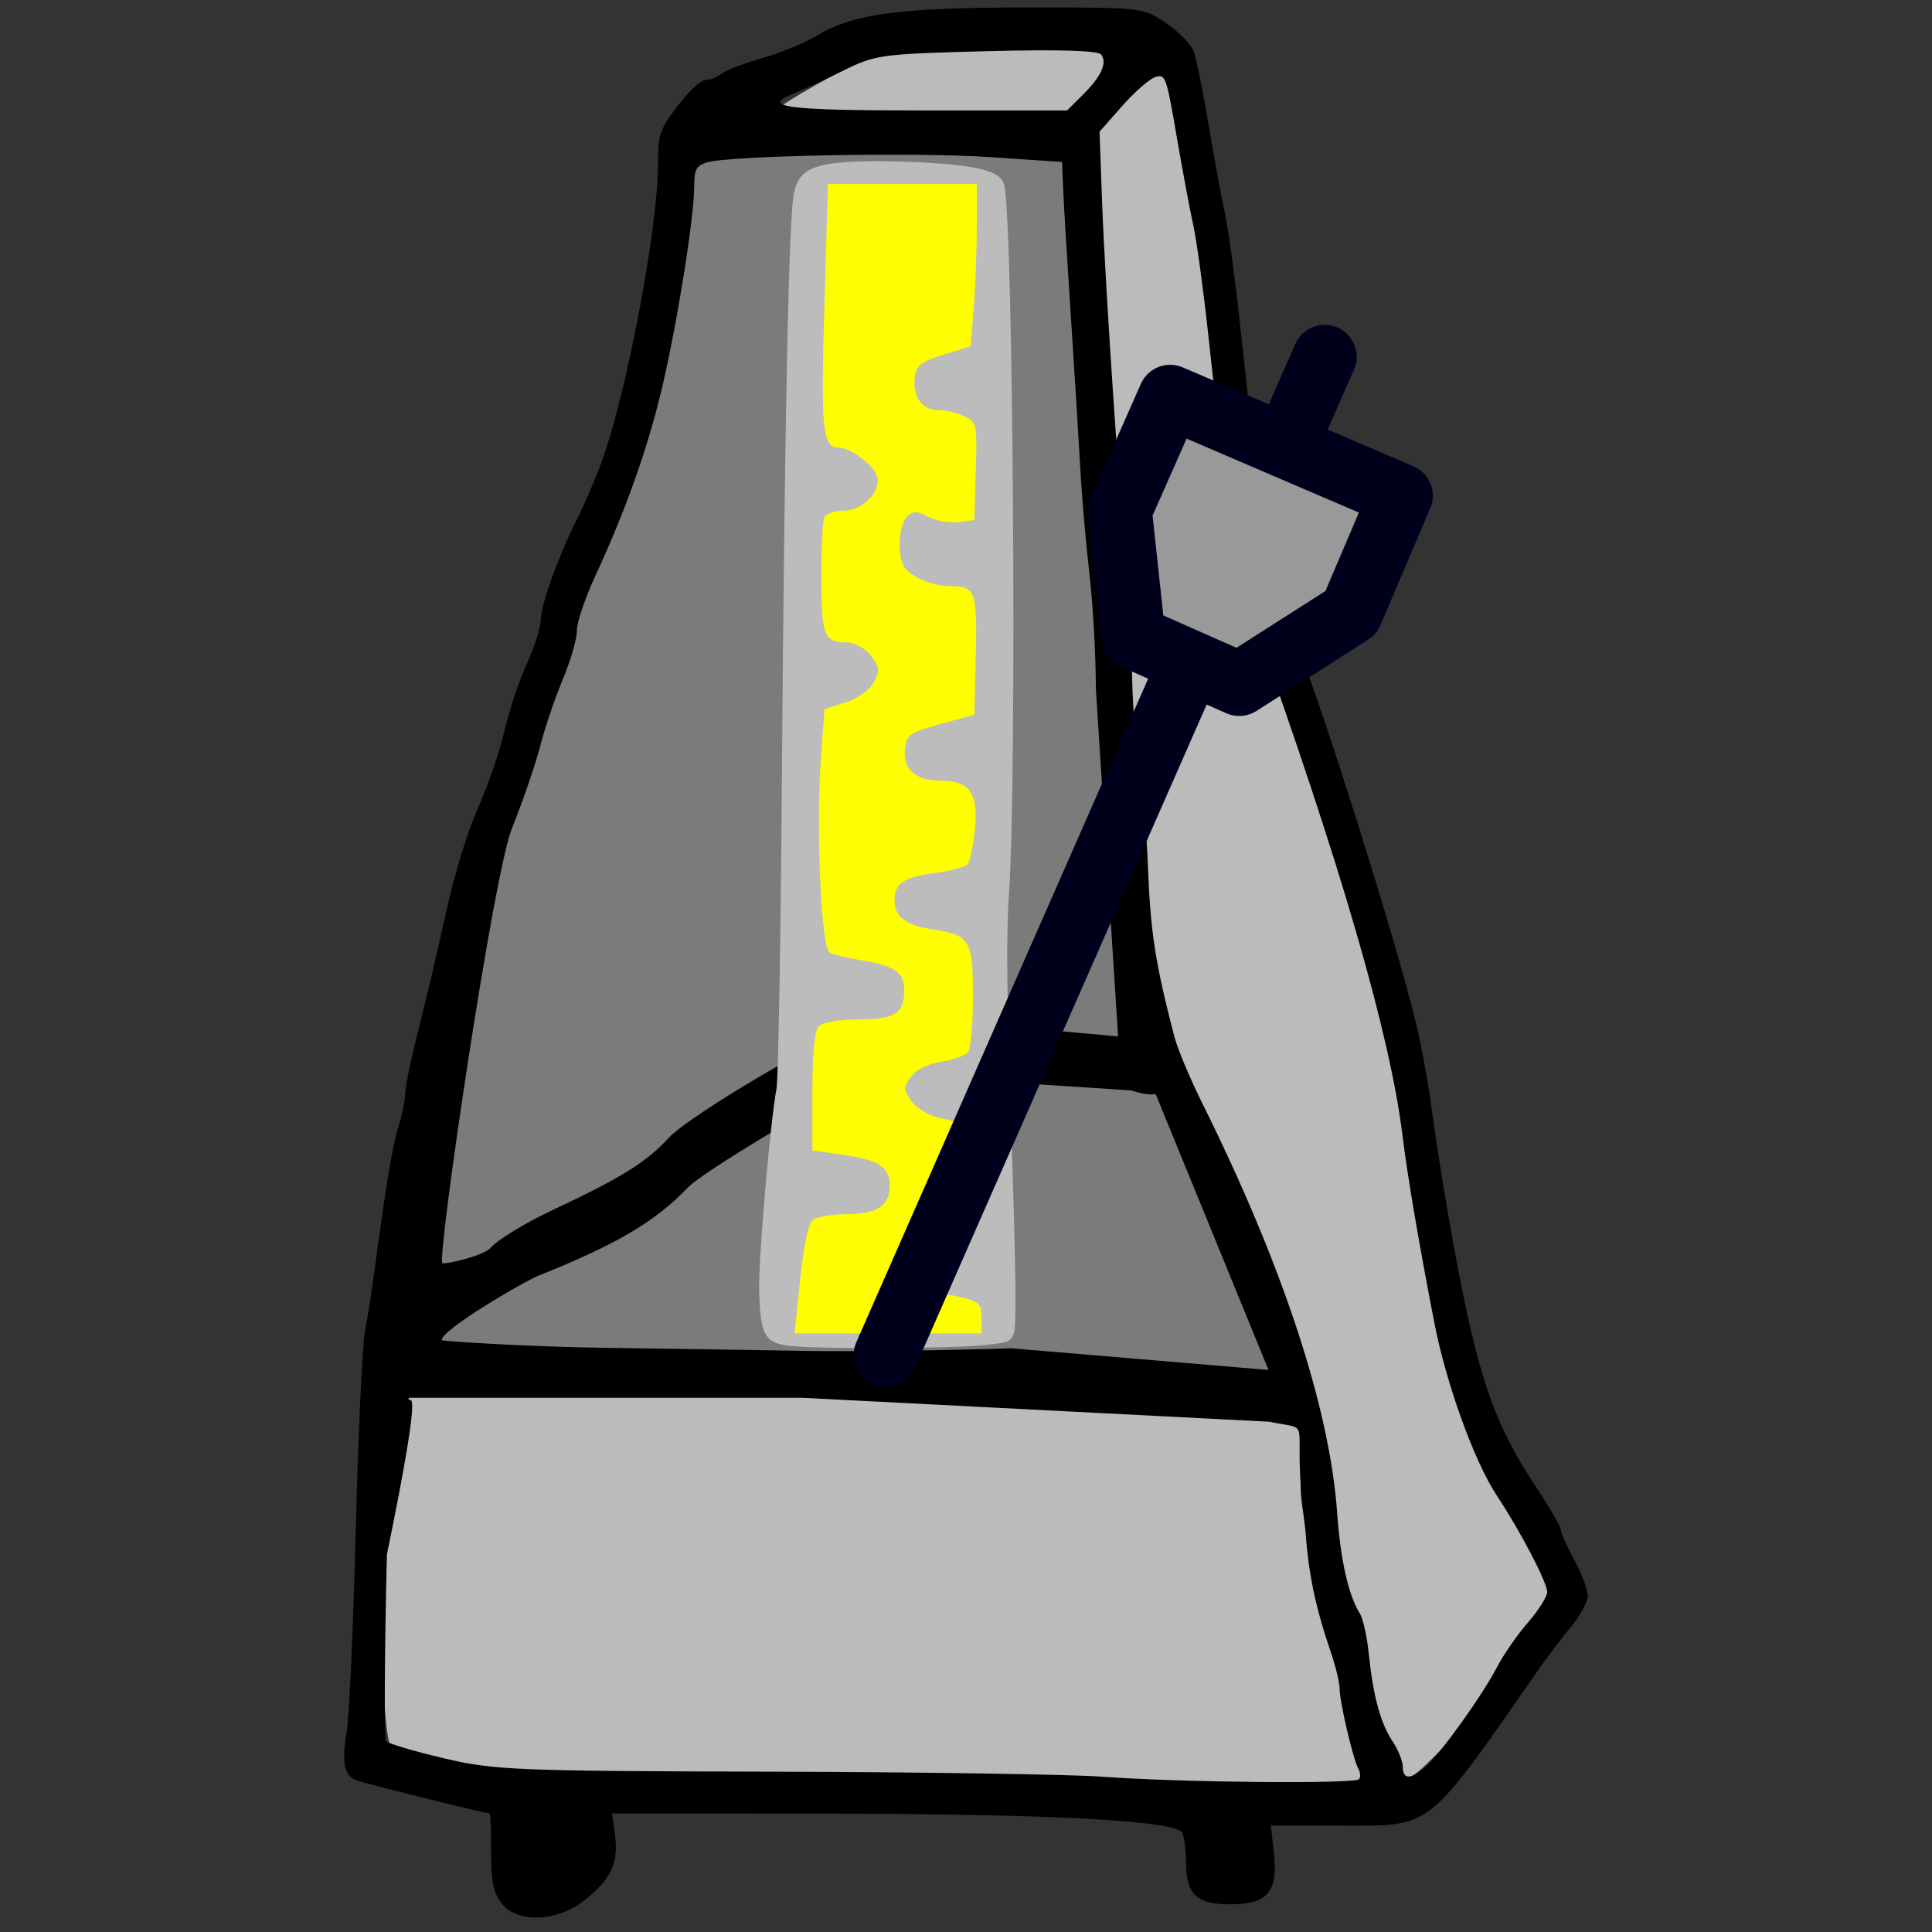 <?xml version="1.0" encoding="UTF-8" standalone="no"?>
<!-- Created with Inkscape (http://www.inkscape.org/) -->

<svg
   xmlns:dc="http://purl.org/dc/elements/1.1/"
   xmlns:cc="http://creativecommons.org/ns#"
   xmlns:rdf="http://www.w3.org/1999/02/22-rdf-syntax-ns#"
   xmlns:svg="http://www.w3.org/2000/svg"
   xmlns="http://www.w3.org/2000/svg"
   xmlns:sodipodi="http://sodipodi.sourceforge.net/DTD/sodipodi-0.dtd"
   xmlns:inkscape="http://www.inkscape.org/namespaces/inkscape"
   width="151.016mm"
   height="151.016mm"
   viewBox="0 0 151.016 151.016"
   version="1.1"
   id="svg8"
   inkscape:version="0.92.4 5da689c313, 2019-01-14"
   sodipodi:docname="icon.svg"
   inkscape:export-filename="../Images/metronomek.png"
   inkscape:export-xdpi="86.120003"
   inkscape:export-ydpi="86.120003">
  <rect x="0" y="0" width="151.016" height="151.016" fill="#333333" stroke="none"/>
  <defs
     id="defs2" />
  <sodipodi:namedview
     id="base"
     pagecolor="#ffffff"
     bordercolor="#666666"
     borderopacity="1.0"
     inkscape:pageopacity="0.0"
     inkscape:pageshadow="2"
     inkscape:zoom="0.7"
     inkscape:cx="337.13514"
     inkscape:cy="322.58822"
     inkscape:document-units="mm"
     inkscape:current-layer="layer1"
     showgrid="false"
     fit-margin-top="0"
     fit-margin-left="0"
     fit-margin-right="0"
     fit-margin-bottom="0"
     inkscape:window-width="1920"
     inkscape:window-height="1043"
     inkscape:window-x="0"
     inkscape:window-y="0"
     inkscape:window-maximized="1"
     showguides="true"
     inkscape:guide-bbox="true">
    <sodipodi:guide
       position="39.688,99.219"
       orientation="1,0"
       id="guide822"
       inkscape:locked="false" />
    <sodipodi:guide
       position="-48.57,65.579"
       orientation="0,1"
       id="guide824"
       inkscape:locked="false" />
    <sodipodi:guide
       position="-48.759,133.804"
       orientation="0,1"
       id="guide826"
       inkscape:locked="false" />
  </sodipodi:namedview>
  <g
     inkscape:label="Layer 1"
     inkscape:groupmode="layer"
     id="layer1"
     transform="translate(55.615,-154.071)">
    <path
       style="opacity:0.99;fill:#bdbdbd;fill-opacity:0.992;fill-rule:nonzero;stroke:none;stroke-width:11.829;stroke-linecap:round;stroke-linejoin:round;stroke-miterlimit:10;stroke-dasharray:none;stroke-dashoffset:0;stroke-opacity:1;paint-order:normal"
       d="m 9.336,163.342 c -1.348,-0.085 -3.947,-0.705 -4.042,-0.801 -0.174,-0.176 5.571,-3.458 7.562,-4.192 1.271,-0.469 7.359,-0.87 13.379,-0.882 5.896,-0.012 6.916,2.669 3.602,4.853 l -1.124,1.27 -8.463,-0.047 c -4.655,-0.026 -9.566,-0.116 -10.914,-0.2 z"
       id="path4599"
       inkscape:connector-curvature="0"
       sodipodi:nodetypes="scssscss" />
    <path
       style="opacity:0.99;fill:#bdbdbd;fill-opacity:1;fill-rule:nonzero;stroke:none;stroke-width:8.364;stroke-linecap:round;stroke-linejoin:round;stroke-miterlimit:10;stroke-dasharray:none;stroke-dashoffset:0;stroke-opacity:1;paint-order:normal"
       d="m 53.775,293.017 c -0.069,-0.069 -0.125,-0.303 -0.124,-0.52 10e-4,-0.217 -0.38,-1.159 -0.846,-2.095 -0.992,-1.99 -1.285,-3.059 -1.786,-6.52 -0.27,-1.868 -0.522,-2.887 -0.94,-3.805 -0.709,-1.556 -1.226,-4.101 -1.611,-7.928 -0.749,-7.443 -3.033,-16.118 -7.615,-26.461 -0.783,-1.768 -1.912,-4.192 -2.509,-5.387 -2.847,-5.702 -4.119,-10.843 -4.535,-18.332 -0.222,-3.989 -0.462,-6.719 -0.861,-9.8 -0.153,-1.181 -0.362,-4.54 -0.464,-7.465 -0.102,-2.925 -0.27,-5.999 -0.372,-6.831 -0.569,-4.638 -2.081,-29.103 -2.084,-33.533 l -0.001,-1.254 1.728,-1.826 c 0.95,-1.004 2.515,-1.959 2.831,-2.122 0.527,-0.272 0.592,-0.271 0.806,0.022 0.128,0.175 0.372,1.099 0.543,2.054 0.171,0.955 0.689,3.777 1.151,6.271 1.047,5.65 1.192,7.224 2.258,16.782 1.446,12.964 1.543,13.429 4.614,22.258 6.243,17.947 9.409,27.279 10.812,36.729 0.797,5.365 2.017,12.556 2.709,15.474 0.594,2.505 2.118,8.052 3.08,10.13 0.385,0.832 1.136,2.207 1.67,3.056 1.331,2.12 2.725,4.672 3.242,5.936 0.52,1.27 0.487,1.359 -1.375,3.715 -0.677,0.856 -1.823,2.557 -2.547,3.78 -1.573,2.656 -5.572,6.646 -6.452,7.317 -0.625,0.477 -1.076,0.598 -1.319,0.355 z"
       id="path4561"
       inkscape:connector-curvature="0"
       sodipodi:nodetypes="ccsccsssssssccsccscssssccccsscc" />
    <path
       style="opacity:0.99;fill:#7c7c7c;fill-opacity:1;fill-rule:nonzero;stroke:none;stroke-width:8.364;stroke-linecap:round;stroke-linejoin:round;stroke-miterlimit:10;stroke-dasharray:none;stroke-dashoffset:0;stroke-opacity:1;paint-order:normal"
       d="m -7.106,259.322 c -1.246,1.515 -15.162,0.636 -15.162,0.387 0,-0.295 3.025,-5.574 4.205,-6.733 1.055,-1.036 2.573,-1.164 4.909,-2.184 4.5,-1.964 6.845,-3.39 9.166,-5.575 1.28,-1.204 3.44,-2.651 7.749,-5.189 1.819,-1.071 3.484,-2.056 3.7,-2.187 0.216,-0.132 0.476,-0.523 0.576,-0.87 l 0.183,-0.631 2.164,0.054 c 8.373,0.208 22.171,1.451 23.468,1.601 l 1.536,0.116 0.113,0.967 c 0.062,0.532 5.079,5.863 5.188,8.253 0.229,5.049 2.916,12.317 3.662,15.545 0.302,1.305 -4.474,-1.359 -4.406,-0.928 l -0.137,0.188 -4.541,-0.42 c -8.95,0.46 -51.474,12.774 -43.175,-1.057 z"
       id="path4565"
       inkscape:connector-curvature="0"
       sodipodi:nodetypes="cssssscccssccsccccsc" />
    <path
       style="opacity:0.99;fill:#bdbdbd;fill-opacity:1;fill-rule:nonzero;stroke:none;stroke-width:8.364;stroke-linecap:round;stroke-linejoin:round;stroke-miterlimit:10;stroke-dasharray:none;stroke-dashoffset:0;stroke-opacity:1;paint-order:normal"
       d="m 36.645,293.534 c -2.027,-0.075 -6.194,-0.226 -9.26,-0.336 -3.066,-0.109 -13.229,-0.25 -22.584,-0.313 -17.825,-0.12 -21.749,-0.255 -24.595,-0.848 -2.22,-0.463 -4.952,-1.255 -5.287,-1.533 -0.325,-0.269 -0.873,-5.068 -0.603,-15.687 0.314,-12.34 -0.571,5.033 0.471,-0.983 0.252,-1.455 0.592,-3.666 0.755,-4.914 0.399,-3.046 0.595,-5.108 1.177,-7.059 l 0.493,-1.654 28.895,0.048 31.389,2.694 6.849,1.101 c 6.368,1.024 0.087,1.793 2.128,9.161 0.274,3.022 2.211,5.533 3.067,8.26 0.375,1.195 0.087,4.38 0.339,5.783 0.252,1.403 1.34,3.554 1.601,4.453 0.261,0.899 -0.837,1.348 -0.808,1.488 0.038,0.181 -0.274,0.29 -1.08,0.376 -1.46,0.157 -8.222,0.137 -12.946,-0.039 z"
       id="path4559"
       inkscape:connector-curvature="0"
       sodipodi:nodetypes="cssscsssscccscsscccsc" />
    <path
       style="opacity:0.99;fill:#7c7c7c;fill-opacity:1;fill-rule:nonzero;stroke:none;stroke-width:8.364;stroke-linecap:round;stroke-linejoin:round;stroke-miterlimit:10;stroke-dasharray:none;stroke-dashoffset:0;stroke-opacity:1;paint-order:normal"
       d="m -22.181,253.302 c 0.072,-0.543 -0.201,-4.514 0.202,-6.076 0.704,-2.731 5.386,-27.909 7.086,-32.636 0.429,-1.192 0.702,-2.522 1.07,-3.764 0.368,-1.242 1.078,-2.384 1.579,-3.693 0.501,-1.309 1.385,-3.972 1.503,-4.646 0.3,-1.718 0.558,-2.082 1.853,-5.006 1.544,-3.487 2.655,-7.108 3.555,-10.185 1.327,-4.538 3.083,-14.417 3.331,-18.489 0.143,-2.353 1.051,-2.761 2.706,-3.001 2.107,-0.306 19.523,-1.332 23.241,-0.317 l 4.81,0.832 0.634,2.526 c 0.073,0.468 -1.05,5.734 -0.621,12.854 0.428,7.12 1.418,14.382 1.622,16.253 0.232,2.13 -0.526,5.178 0.013,8.676 l 1.862,30.437 -3.919,-1.395 c -5.543,-1.973 -13.363,-0.559 -17.389,0.043 -1.893,0.283 -2.934,0.886 -7.116,3.37 -3.728,2.214 -5.611,3.927 -7.049,5.278 -1.692,1.589 -3.55,2.706 -7.715,4.789 -3.893,1.947 -9.343,5.219 -10.52,6.296 -0.439,0.402 3.197,-2.895 3.129,-2.895 -0.068,0 -3.271,1.694 -3.199,1.151 z"
       id="path4563"
       inkscape:connector-curvature="0"
       sodipodi:nodetypes="ccsscccssssccssscssscssscc" />
    <path
       inkscape:connector-curvature="0"
       id="path866-6-3"
       d="m -16.461,302.775 c -0.617,-0.882 -0.767,-1.67 -0.767,-4.027 0,-1.612 -0.048,-2.93 -0.106,-2.93 -0.369,0 -9.962,-2.386 -10.48,-2.607 -0.914,-0.39 -1.099,-1.414 -0.693,-3.845 0.196,-1.173 0.512,-8.249 0.703,-15.723 0.191,-7.475 0.512,-14.443 0.712,-15.485 0.201,-1.042 0.507,-2.961 0.681,-4.263 0.961,-7.189 1.454,-10.175 1.939,-11.734 0.297,-0.955 0.54,-2.153 0.54,-2.662 0,-0.509 0.48,-2.808 1.067,-5.108 0.587,-2.3 1.553,-6.41 2.148,-9.132 0.625,-2.863 1.668,-6.258 2.474,-8.051 0.766,-1.706 1.693,-4.405 2.059,-5.999 0.367,-1.594 1.155,-3.963 1.751,-5.265 0.597,-1.302 1.085,-2.83 1.085,-3.396 0,-1.171 1.395,-5.059 2.822,-7.867 0.53,-1.042 1.363,-2.961 1.851,-4.263 1.991,-5.313 4.496,-18.459 4.502,-23.618 0.002,-2.245 0.122,-2.594 1.529,-4.449 0.84,-1.107 1.801,-2.013 2.137,-2.013 0.336,0 0.945,-0.241 1.355,-0.535 0.409,-0.294 1.847,-0.841 3.195,-1.216 1.348,-0.375 3.317,-1.195 4.375,-1.824 2.753,-1.635 6.47,-2.11 16.496,-2.11 8.808,0 8.827,0.003 10.641,1.235 1,0.679 1.973,1.692 2.163,2.25 0.19,0.558 0.706,3.147 1.147,5.752 0.441,2.605 1.013,5.696 1.27,6.869 0.257,1.172 0.781,5.01 1.163,8.527 1.324,12.175 1.486,13.514 1.995,16.428 0.281,1.61 1.843,6.726 3.47,11.369 3,8.558 7.186,22.203 8.404,27.391 0.367,1.563 0.881,4.441 1.143,6.395 0.262,1.954 0.809,5.471 1.216,7.816 2.161,12.433 3.408,16.321 6.939,21.635 1.053,1.584 1.914,3.069 1.914,3.298 0,0.23 0.476,1.301 1.058,2.38 0.582,1.079 1.058,2.339 1.058,2.8 0,0.461 -0.586,1.548 -1.301,2.416 -0.716,0.868 -1.747,2.218 -2.292,2.999 -9.181,13.167 -8.408,12.553 -15.837,12.553 h -5.343 l 0.235,2.106 c 0.345,3.086 -0.478,4.052 -3.452,4.052 -2.611,0 -3.403,-0.779 -3.411,-3.353 -0.003,-0.891 -0.137,-1.899 -0.297,-2.239 -0.455,-0.963 -10.459,-1.489 -28.576,-1.502 l -16.002,-0.012 0.237,1.697 c 0.302,2.163 -0.308,3.459 -2.404,5.109 -2.17,1.708 -5.372,1.782 -6.513,0.151 z m 67.081,-9.637 c 0.128,-0.171 0.099,-0.544 -0.064,-0.829 -0.403,-0.705 -1.462,-5.238 -1.462,-6.26 0,-0.455 -0.296,-1.694 -0.658,-2.753 -1.244,-3.643 -1.776,-6.197 -2.022,-9.713 -1.249,-9.118 0.962,-7.596 -2.81,-8.382 L 7.088,263.329 h -30.771 c -0.153,0.984 1.481,-3.179 -1.69,12.259 -0.19,7.826 -0.22,14.384 -0.068,14.575 0.152,0.191 2.182,0.795 4.51,1.343 3.969,0.934 5.569,0.999 25.576,1.05 11.739,0.03 23.407,0.207 25.929,0.394 6.109,0.452 19.754,0.58 20.046,0.188 z m 5.223,-0.994 c 1.2,-1.069 4.401,-5.543 5.57,-7.785 0.501,-0.962 1.586,-2.524 2.41,-3.471 0.825,-0.947 1.499,-2.015 1.499,-2.372 0,-0.752 -2.067,-4.714 -3.926,-7.526 -1.776,-2.687 -3.969,-8.75 -4.898,-13.542 -1.238,-6.388 -2.083,-11.361 -2.495,-14.685 -0.979,-7.901 -4.83,-21.154 -11.77,-40.503 -0.467,-1.303 -1.09,-3.754 -1.384,-5.448 -0.532,-3.064 -0.692,-4.38 -2.019,-16.58 -0.382,-3.517 -0.907,-7.354 -1.166,-8.527 -0.259,-1.172 -0.849,-4.326 -1.311,-7.008 -0.807,-4.683 -0.874,-4.865 -1.677,-4.595 -0.46,0.155 -1.626,1.177 -2.591,2.271 l -1.754,1.99 0.197,5.448 c 0.245,6.769 1.546,25.941 1.977,29.133 0.176,1.303 0.335,4.5 0.354,7.106 0.018,2.605 0.261,6.016 0.54,7.579 0.279,1.563 0.602,5.294 0.72,8.29 0.198,5.049 0.587,7.532 2.083,13.264 0.238,0.912 1.212,3.224 2.165,5.139 6.271,12.597 9.968,23.832 10.54,32.033 0.253,3.623 0.891,6.448 1.768,7.831 0.248,0.391 0.56,1.776 0.693,3.079 0.343,3.355 0.919,5.496 1.856,6.895 0.446,0.666 0.81,1.572 0.81,2.013 0,1.027 0.635,1.016 1.81,-0.029 z M 23.445,259.462 43.54,261.154 33.03,235.462 c 0.67,0.307 4.859,5.459 -0.233,3.842 l -6.931,-0.455 c -4.064,-0.258 -15.776,-0.105 -16.316,-0.761 -0.844,-1.026 -0.85,-1.73 -0.023,-2.735 0.567,-0.689 11.824,-1.127 15.875,-0.852 l 6.379,0.583 -1.738,-27.184 c -7.9e-4,-2.58 -0.226,-6.61 -0.5,-8.955 -0.274,-2.345 -0.598,-6.075 -0.719,-8.29 -0.121,-2.215 -0.452,-7.544 -0.734,-11.843 -0.283,-4.299 -0.554,-8.776 -0.602,-9.948 l -0.088,-2.132 -5.644,-0.381 c -5.87,-0.397 -20.447,-0.121 -22.137,0.419 -0.814,0.26 -0.97,0.56 -0.97,1.861 0,2.43 -1.348,10.852 -2.535,15.836 -1.127,4.733 -2.834,9.529 -5.224,14.682 -0.777,1.676 -1.413,3.577 -1.413,4.225 0,0.648 -0.496,2.359 -1.102,3.801 -0.606,1.442 -1.402,3.791 -1.768,5.22 -0.366,1.428 -1.36,4.322 -2.209,6.43 -1.462,3.631 -5.847,33.432 -5.44,33.978 0.104,0.139 3.196,-0.543 3.769,-1.19 0.573,-0.647 2.762,-1.981 4.866,-2.965 5.291,-2.475 7.309,-3.727 9.039,-5.612 1.699,-1.851 12.75,-8.263 13.203,-7.887 0.77,0.639 0.068,4.934 -0.807,4.934 -0.21,0 -9.671,5.553 -10.861,6.796 -2.576,2.691 -5.592,4.473 -11.67,6.896 -1.151,0.459 -7.587,4.221 -7.587,5.04 0,0.114 7.212,0.534 12.596,0.608 5.384,0.074 12.568,0.183 15.963,0.243 3.395,0.06 10.586,-0.031 15.979,-0.203 z m 5.55,-97.951 c 1.47,-1.456 1.957,-2.513 1.465,-3.174 -0.238,-0.319 -3.319,-0.41 -8.944,-0.265 -8.273,0.214 -8.677,0.269 -11.227,1.522 -1.455,0.715 -3.162,1.504 -3.792,1.754 -2.757,1.091 -0.785,1.357 10.074,1.357 h 11.22 z"
       style="fill:#000000;stroke-width:0.409"
       sodipodi:nodetypes="cssccscscsccccsscsccssccsccscccssccsscsccsccsccccscccccsccccccccsccccscscccccccssccscccscccsccscccccccccccccccccscsscsccccscccsccscccccccccscc" />
    <path
       style="opacity:0.99;fill:#bdbdbd;fill-opacity:1;fill-rule:nonzero;stroke:none;stroke-width:13.482;stroke-linecap:round;stroke-linejoin:round;stroke-miterlimit:10;stroke-dasharray:none;stroke-dashoffset:0;stroke-opacity:1;paint-order:normal"
       d="m 5.925,259.249 c -1.796,-0.249 -2.13,-0.923 -2.203,-4.436 -0.05,-2.406 0.886,-13.183 1.355,-15.611 0.144,-0.743 0.334,-11.641 0.429,-24.597 0.205,-27.916 0.544,-44.026 0.959,-45.551 0.486,-1.788 1.297,-2.567 8.514,-2.344 6.817,0.211 7.688,0.962 7.909,1.866 0.693,2.838 0.989,45.974 0.378,55.124 -0.238,3.563 -0.202,7.356 0.181,19.101 0.349,10.707 0.4,14.879 0.188,15.483 -0.258,0.734 -0.523,0.73 -2.36,0.932 -2.436,0.267 -13.232,0.327 -15.35,0.033 z"
       id="path4597"
       inkscape:connector-curvature="0"
       sodipodi:nodetypes="cccscsccscccc" />
    <path
       style="opacity:0.99;fill:#ffff00;fill-opacity:1;fill-rule:nonzero;stroke:none;stroke-width:19.066;stroke-linecap:round;stroke-linejoin:round;stroke-miterlimit:10;stroke-dasharray:none;stroke-dashoffset:0;stroke-opacity:1;paint-order:normal"
       d="m 6.933,254.093 c 0.269,-2.603 0.642,-4.382 0.977,-4.657 0.298,-0.245 1.446,-0.449 2.551,-0.453 2.487,-0.009 3.471,-0.646 3.471,-2.245 0,-1.472 -0.845,-2.003 -3.874,-2.434 l -2.173,-0.309 v -4.531 c 0,-2.869 0.166,-4.747 0.454,-5.12 0.268,-0.348 1.554,-0.589 3.137,-0.589 2.87,0 3.591,-0.46 3.591,-2.29 0,-1.374 -0.753,-1.903 -3.312,-2.326 -1.094,-0.181 -2.222,-0.445 -2.507,-0.587 -0.667,-0.332 -1.094,-9.619 -0.697,-15.151 l 0.28,-3.906 1.66,-0.524 c 0.953,-0.301 1.891,-0.975 2.201,-1.582 0.485,-0.949 0.46,-1.163 -0.243,-2.076 -0.431,-0.56 -1.251,-1.021 -1.823,-1.026 -1.837,-0.013 -2.031,-0.493 -2.041,-5.051 -0.005,-2.324 0.101,-4.457 0.235,-4.739 0.134,-0.282 0.829,-0.513 1.545,-0.513 1.485,0 2.922,-1.514 2.569,-2.708 -0.248,-0.838 -2.047,-2.203 -2.904,-2.203 -1.36,0 -1.488,-1.183 -1.204,-11.047 l 0.276,-9.575 h 5.817 5.817 v 3.365 c 0,1.851 -0.108,4.705 -0.24,6.342 l -0.24,2.977 -2.123,0.655 c -1.746,0.539 -2.145,0.856 -2.246,1.787 -0.168,1.538 0.565,2.551 1.846,2.551 0.585,0 1.507,0.219 2.049,0.487 0.96,0.474 0.983,0.586 0.875,4.296 l -0.11,3.81 -1.273,0.158 c -0.7,0.087 -1.764,-0.106 -2.363,-0.428 -0.854,-0.459 -1.212,-0.454 -1.656,0.025 -0.598,0.645 -0.751,2.79 -0.27,3.774 0.401,0.819 2.177,1.625 3.602,1.634 2.06,0.013 2.19,0.354 2.069,5.435 l -0.11,4.623 -1.512,0.409 c -3.627,0.982 -3.777,1.07 -3.91,2.28 -0.175,1.585 0.833,2.466 2.821,2.466 2.249,0 2.941,1.016 2.639,3.875 -0.129,1.223 -0.379,2.41 -0.555,2.639 -0.176,0.229 -1.323,0.544 -2.548,0.7 -2.437,0.31 -3.172,0.801 -3.172,2.115 0,1.309 0.857,1.968 2.983,2.295 2.924,0.45 3.148,0.825 3.148,5.27 0,2.099 -0.174,4.042 -0.387,4.318 -0.213,0.277 -1.16,0.616 -2.105,0.754 -0.999,0.146 -1.986,0.637 -2.359,1.172 -0.604,0.867 -0.601,0.978 0.048,1.91 0.379,0.544 1.337,1.124 2.13,1.289 2.378,0.494 2.678,1.038 2.661,4.824 -0.016,3.702 -0.14,3.923 -2.467,4.406 -1.779,0.37 -2.518,1.027 -2.518,2.24 0,1.219 0.836,1.971 2.518,2.265 2.945,0.514 3.152,0.641 3.152,1.918 v 1.218 H 13.806 6.498 Z"
       id="path939-7"
       inkscape:connector-curvature="0" />
    <g
       id="g875"
       inkscape:transform-center-x="-21.043326"
       inkscape:transform-center-y="-40.364624"
       transform="rotate(23.868,12.705,261.336)">
      <path
         sodipodi:nodetypes="cc"
         inkscape:connector-curvature="0"
         id="path856"
         d="M 12.988,259.729 12.799,174.496"
         style="fill:none;stroke:#00001c;stroke-width:5;stroke-linecap:round;stroke-linejoin:round;stroke-miterlimit:4;stroke-dasharray:none;stroke-opacity:1" />
      <path
         sodipodi:nodetypes="ccccccc"
         inkscape:connector-curvature="0"
         id="path856-3"
         d="m 3.017,182.241 v 9.714 l 4.984,8.632 h 9.039 l 5.731,-8.632 -0.134,-9.935 z"
         style="fill:#999999;fill-opacity:1;stroke:#00001c;stroke-width:5;stroke-linecap:round;stroke-linejoin:round;stroke-miterlimit:4;stroke-dasharray:none;stroke-opacity:1" />
    </g>
  </g>
</svg>
